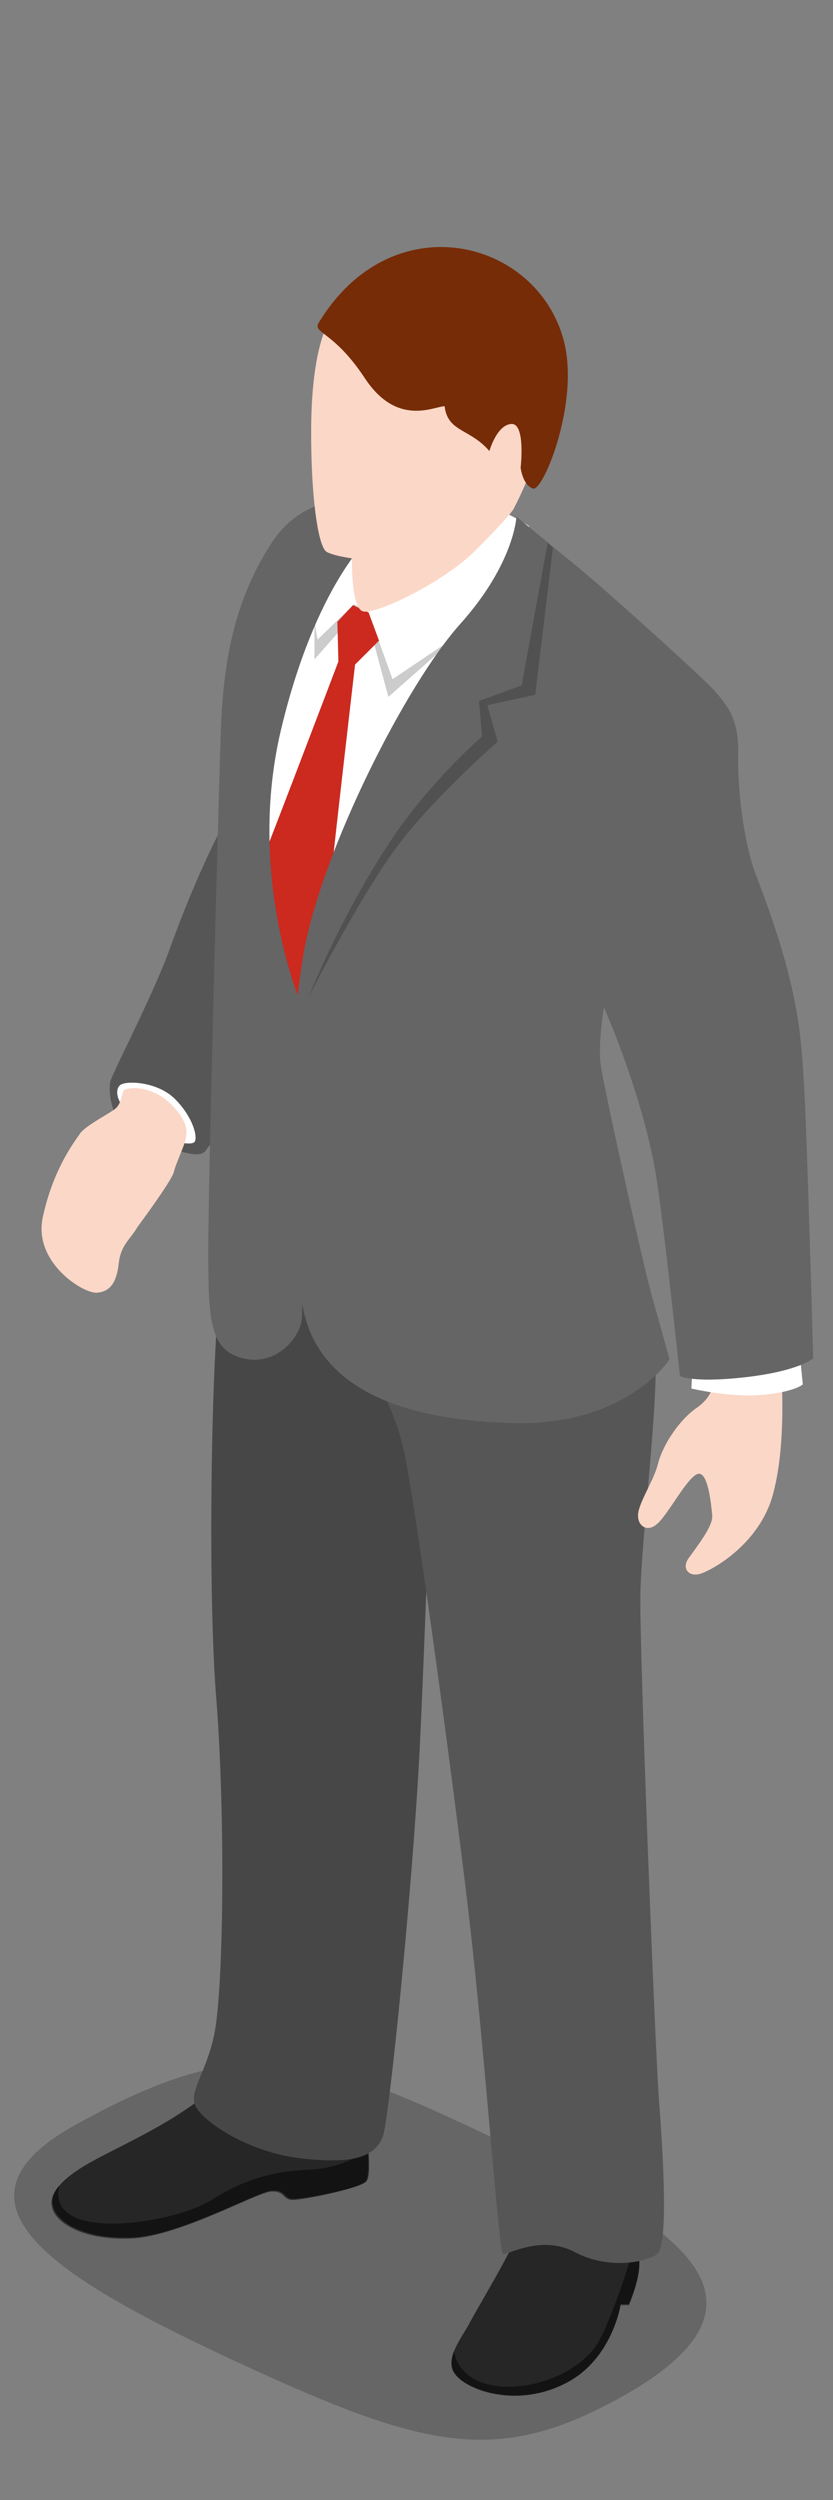 <?xml version="1.0" encoding="utf-8"?>
<!-- Generator: Adobe Illustrator 18.1.0, SVG Export Plug-In . SVG Version: 6.00 Build 0)  -->
<svg version="1.1" id="Layer_1" xmlns="http://www.w3.org/2000/svg" xmlns:xlink="http://www.w3.org/1999/xlink" x="0px" y="0px"
	 viewBox="0 0 80 240" enable-background="new 0 0 80 240" xml:space="preserve">
<rect x="0" y="0" width="80" height="240" fill="#808080" stroke="none"/>
<g>
	<path opacity="0.2" d="M59.7,230.1c17.2-9.6,4.2-17-11.8-24.6c-17.8-8.5-24.2-10.6-40.5-1.6c-13.9,7.6-1.6,14.9,14.6,22.5
		C40.5,235,47.5,236.9,59.7,230.1z"/>
	<path fill="#262626" d="M19,201.7c-3.4,2.5-6.8,4-9.8,5.6c-3,1.6-4.5,3.1-4.1,4.5c0.3,1.5,3,3.2,7.6,3c4.6-0.2,12-4.4,13.4-4.5
		c1.4-0.1,1.1,0.8,2.1,0.8c1,0,6.4-1,7-1.7c0.6-0.7-0.1-5.7-0.1-5.7L19,201.7z"/>
	<path opacity="0.5" d="M35.1,209.4c0.3-0.4,0.3-1.8,0.2-3.1c-1.3,1.2-3.5,1.9-5.7,2c-2.6,0.1-5.7,0.6-9.3,2.9s-16,4.2-14.6-1.4
		c-0.6,0.7-0.9,1.4-0.7,2.1c0.3,1.5,3,3.2,7.6,3s12-4.4,13.4-4.5c1.4-0.1,1.1,0.8,2.1,0.8C29.1,211.2,34.6,210.1,35.1,209.4z"/>
	<path fill="#656565" d="M21.2,123.1c-0.9,6.6-1.3,29.8-0.4,40.3c0.8,10.6,0.7,25.9-0.1,31.2c-0.6,3.9-2.5,6-2,7.4
		c0.5,1.5,5,4.6,10.2,5.2s7.2-0.2,7.9-2.2c0.6-2,2.8-23.5,3.5-37c0.6-12,1.7-45.1,1.7-45.1H21.2z"/>
	<path opacity="0.3" d="M21.2,123.1c-0.9,6.6-1.3,29.8-0.4,40.3c0.8,10.6,0.7,25.9-0.1,31.2c-0.6,3.9-2.5,6-2,7.4
		c0.5,1.5,5,4.6,10.2,5.2s7.2-0.2,7.9-2.2c0.6-2,2.8-23.5,3.5-37c0.6-12,1.7-45.1,1.7-45.1H21.2z"/>
	<path fill="#262626" d="M50,213.8c-0.8,2.3-4.3,8-5,9.4c-0.8,1.4-2.3,3.3-1.3,4.7s5.7,3.3,10.4,1c4.7-2.2,5.5-7.7,5.5-7.7h0.8
		c0,0,1-2.3,1-3.9c0-1.6-0.3-2.6-0.3-2.6L50,213.8z"/>
	<path opacity="0.5" d="M59.6,221.3h0.8c0,0,1-2.3,1-3.9c0-1.6-0.3-2.6-0.3-2.6l-0.1,0c-0.1,0.2-0.1,0.4-0.1,0.6
		c-0.2,1.3-2.5,8.3-3.8,10c-3.4,4.4-12.6,5.4-13.5,0.3c-0.3,0.8-0.4,1.6,0.1,2.2c1,1.5,5.7,3.3,10.4,1S59.6,221.3,59.6,221.3z"/>
	<path fill="#656565" d="M33,123.9c0.1,4.3,4.5,9.3,5.8,15.4c1.3,6.1,5.3,36.3,6.3,45.2c1.5,12.9,2.8,31.7,3.2,31.9
		c0.4,0.1,3.7-1.9,6.9-0.2c3.2,1.7,6.8,1,7.9,0.2s0.6-9.4,0.2-14.6s-1.9-43.6-1.8-48.8c0.1-5.2,1.8-19.3,1.4-22.6
		c-0.4-3.4-2.3-7.3-2.3-7.3L33,123.9z"/>
	<path opacity="0.15" d="M33,123.9c0.1,4.3,4.5,9.3,5.8,15.4c1.3,6.1,5.3,36.3,6.3,45.2c1.5,12.9,2.8,31.7,3.2,31.9
		c0.4,0.1,3.7-1.9,6.9-0.2c3.2,1.7,6.8,1,7.9,0.2s0.6-9.4,0.2-14.6s-1.9-43.6-1.8-48.8c0.1-5.2,1.8-19.3,1.4-22.6
		c-0.4-3.4-2.3-7.3-2.3-7.3L33,123.9z"/>
	<path fill="#656565" d="M22.9,76.6c-2.5,4-5.1,10.3-6.6,14.5c-1.5,4.2-5.4,11.7-5.7,12.7c-0.2,0.9-0.1,4.6,3.4,5.7s5.2,1.8,5.8,0.9
		c0.5-0.8,4.2-5,4.2-5L22.9,76.6z"/>
	<path opacity="0.15" d="M22.9,76.6c-2.5,4-5.1,10.3-6.6,14.5c-1.5,4.2-5.4,11.7-5.7,12.7c-0.2,0.9-0.1,4.6,3.4,5.7s5.2,1.8,5.8,0.9
		c0.5-0.8,4.2-5,4.2-5L22.9,76.6z"/>
	<path fill="#FFFFFF" d="M35.7,48.8c-2,1.6-10.2,13.3-10.6,27.7s3.2,21.1,3.2,21.1S39.2,68.4,45.2,62s5.6-11.5,5.6-11.5
		s-3.8-2.6-7.9-2.9C38.8,47.3,35.7,48.8,35.7,48.8z"/>
	<path opacity="0.2" d="M35.4,58.8l2.3,6.4l6.4-4.3l-6.8,6l-2.1-7.8L34,59l-3.8,4.3c0,0,0-4.1,0-3.8c0,0.3,0.3,1.9,0.3,1.9l3.5-3.4
		L35.4,58.8z"/>
	<path fill="#CC291F" d="M32.5,63.5l-0.1-3.8l1.5-1.6l1.5,0.7l1,2.7l-2.3,2.3c0,0-2.1,18.1-2.3,20.4c-0.1,2.2-3.1,13-3.1,13
		s-4.5-12.5-4.3-12.7S32.5,63.5,32.5,63.5z"/>
	<path fill="#FBD7C7" d="M68.7,132.1c-0.3,1-0.2,2-2,3.2c-1.7,1.3-3.1,3.6-3.5,5.2c-0.4,1.6-1.7,3.5-1.9,4.7s0.8,2,1.8,1.1
		c1-0.8,2.9-4.5,3.9-4.8c1-0.3,1.3,2.9,1.4,4c0.1,1-1.5,3-2.2,4c-0.8,1-0.1,1.9,1,1.6s5.9-2.9,7.1-7.9c1.3-5,0.7-12,0.7-12
		L68.7,132.1z"/>
	<path fill="#FFFFFF" d="M66.5,131.3l-0.1,2c0,0,3.8,0.9,6.9,0.6s3.8-1,3.8-1l-0.3-3L66.5,131.3z"/>
	<path fill="#656565" d="M39.3,48c-2.1,0.3-9.2-2-13.2,4.1s-4.7,12.6-4.9,18.3c-0.2,5.7-1.2,43-1.2,49.5s0.1,9.5,3,10.4
		c3.4,1.1,5.9-1.9,6-3.8s-0.3-30.7-0.3-30.7S23.7,83.8,27,70s8.5-18.4,8.5-18.4l4.1-3.5L39.3,48z"/>
	<path fill="#656565" d="M49.6,49.6c0,0,4,3.3,6.2,5.1c2.2,1.8,11.9,10.5,12.9,11.7c1,1.2,2.2,2.4,2.2,5.7
		c-0.1,3.2,0.4,8.4,1.7,11.9c4.1,10.6,4.3,15.2,4.6,19.8c0.3,4.6,0.9,26.6,0.9,26.6s-1.3,1.2-6.4,1.8c-5.2,0.6-6.4-0.1-6.4-0.1
		s-1.5-14.2-2.3-19.3c-1.3-7.8-5-16.1-5-16.1s-0.6,3.5-0.3,5.6s4.1,19.3,4.9,22.1s1.7,6.1,1.7,6.1s-4.2,6.6-15.6,6.1
		c-11.4-0.4-18.2-4-19.6-11c-1.4-7-1.7-24.5,0.1-34.3S39,65.7,44.2,59.9S49.6,49.6,49.6,49.6z"/>
	<path opacity="0.2" d="M29.6,95.8c0,0,3.5-8.9,8.9-16.5c3.8-5.2,7.8-8.6,7.8-8.6l-0.3-3.4l4.1-1.5l2.5-13.7l0.5,0.5l-1.7,14.1
		l-4.6,1l1,3.5c0,0-5.4,4.7-9,9.2C34.9,85.3,29.6,95.8,29.6,95.8z"/>
	<path fill="#FBD7C7" d="M33.8,27.9c-3.8,2.8-4,10.3-3.9,15.4s0.7,9.3,1.5,9.7c0.8,0.4,2.4,0.6,2.4,0.6s-0.1,4.9,1.1,5.1
		c1.2,0.3,7.8-2.8,10.9-6c3.1-3.1,3.5-3.8,3.5-3.8s4.3-7.9,3.6-14.1S44.4,20.2,33.8,27.9z"/>
	<path fill="#762C07" d="M30.6,31c-0.6,1,1.5,0.8,4.5,5.4c3.1,4.6,6.6,2.6,7.6,2.6c0.3,2.5,2.4,2.1,4.3,4.3c0,0,0.7-2.5,2.1-2.6
		s0.9,4.2,0.9,4.2s0.2,1.7,1.2,2c1,0.3,4.7-8.8,2.8-14.7C51.1,22.8,37.5,19.6,30.6,31z"/>
	<path fill="#FFFFFF" d="M11.5,104.2c0.5-0.5,3.6-0.4,5.3,1.3c1.7,1.7,2.2,3.6,1.9,4.1c-0.2,0.4-2.4,0.2-4.9-1.5
		S10.9,104.8,11.5,104.2z"/>
	<path fill="#FBD7C7" d="M12,104.6c1.2-0.4,3.1,0.1,4.3,1.3c1.2,1.1,1.7,2.2,1.6,3c0,0.8-1,2.7-1.2,3.6c-0.2,0.8-2.7,4.2-3.5,5.3
		c-0.7,1.2-1.6,1.7-1.8,3.5s-0.8,2.7-2.1,2.8c-1.3,0.1-6.1-2.9-5.2-7.2c0.9-4.2,2.6-6.7,3.6-8.1c0.5-0.7,2.6-1.8,3.3-2.3
		C11.8,105.9,11.6,104.8,12,104.6z"/>
</g>
</svg>
